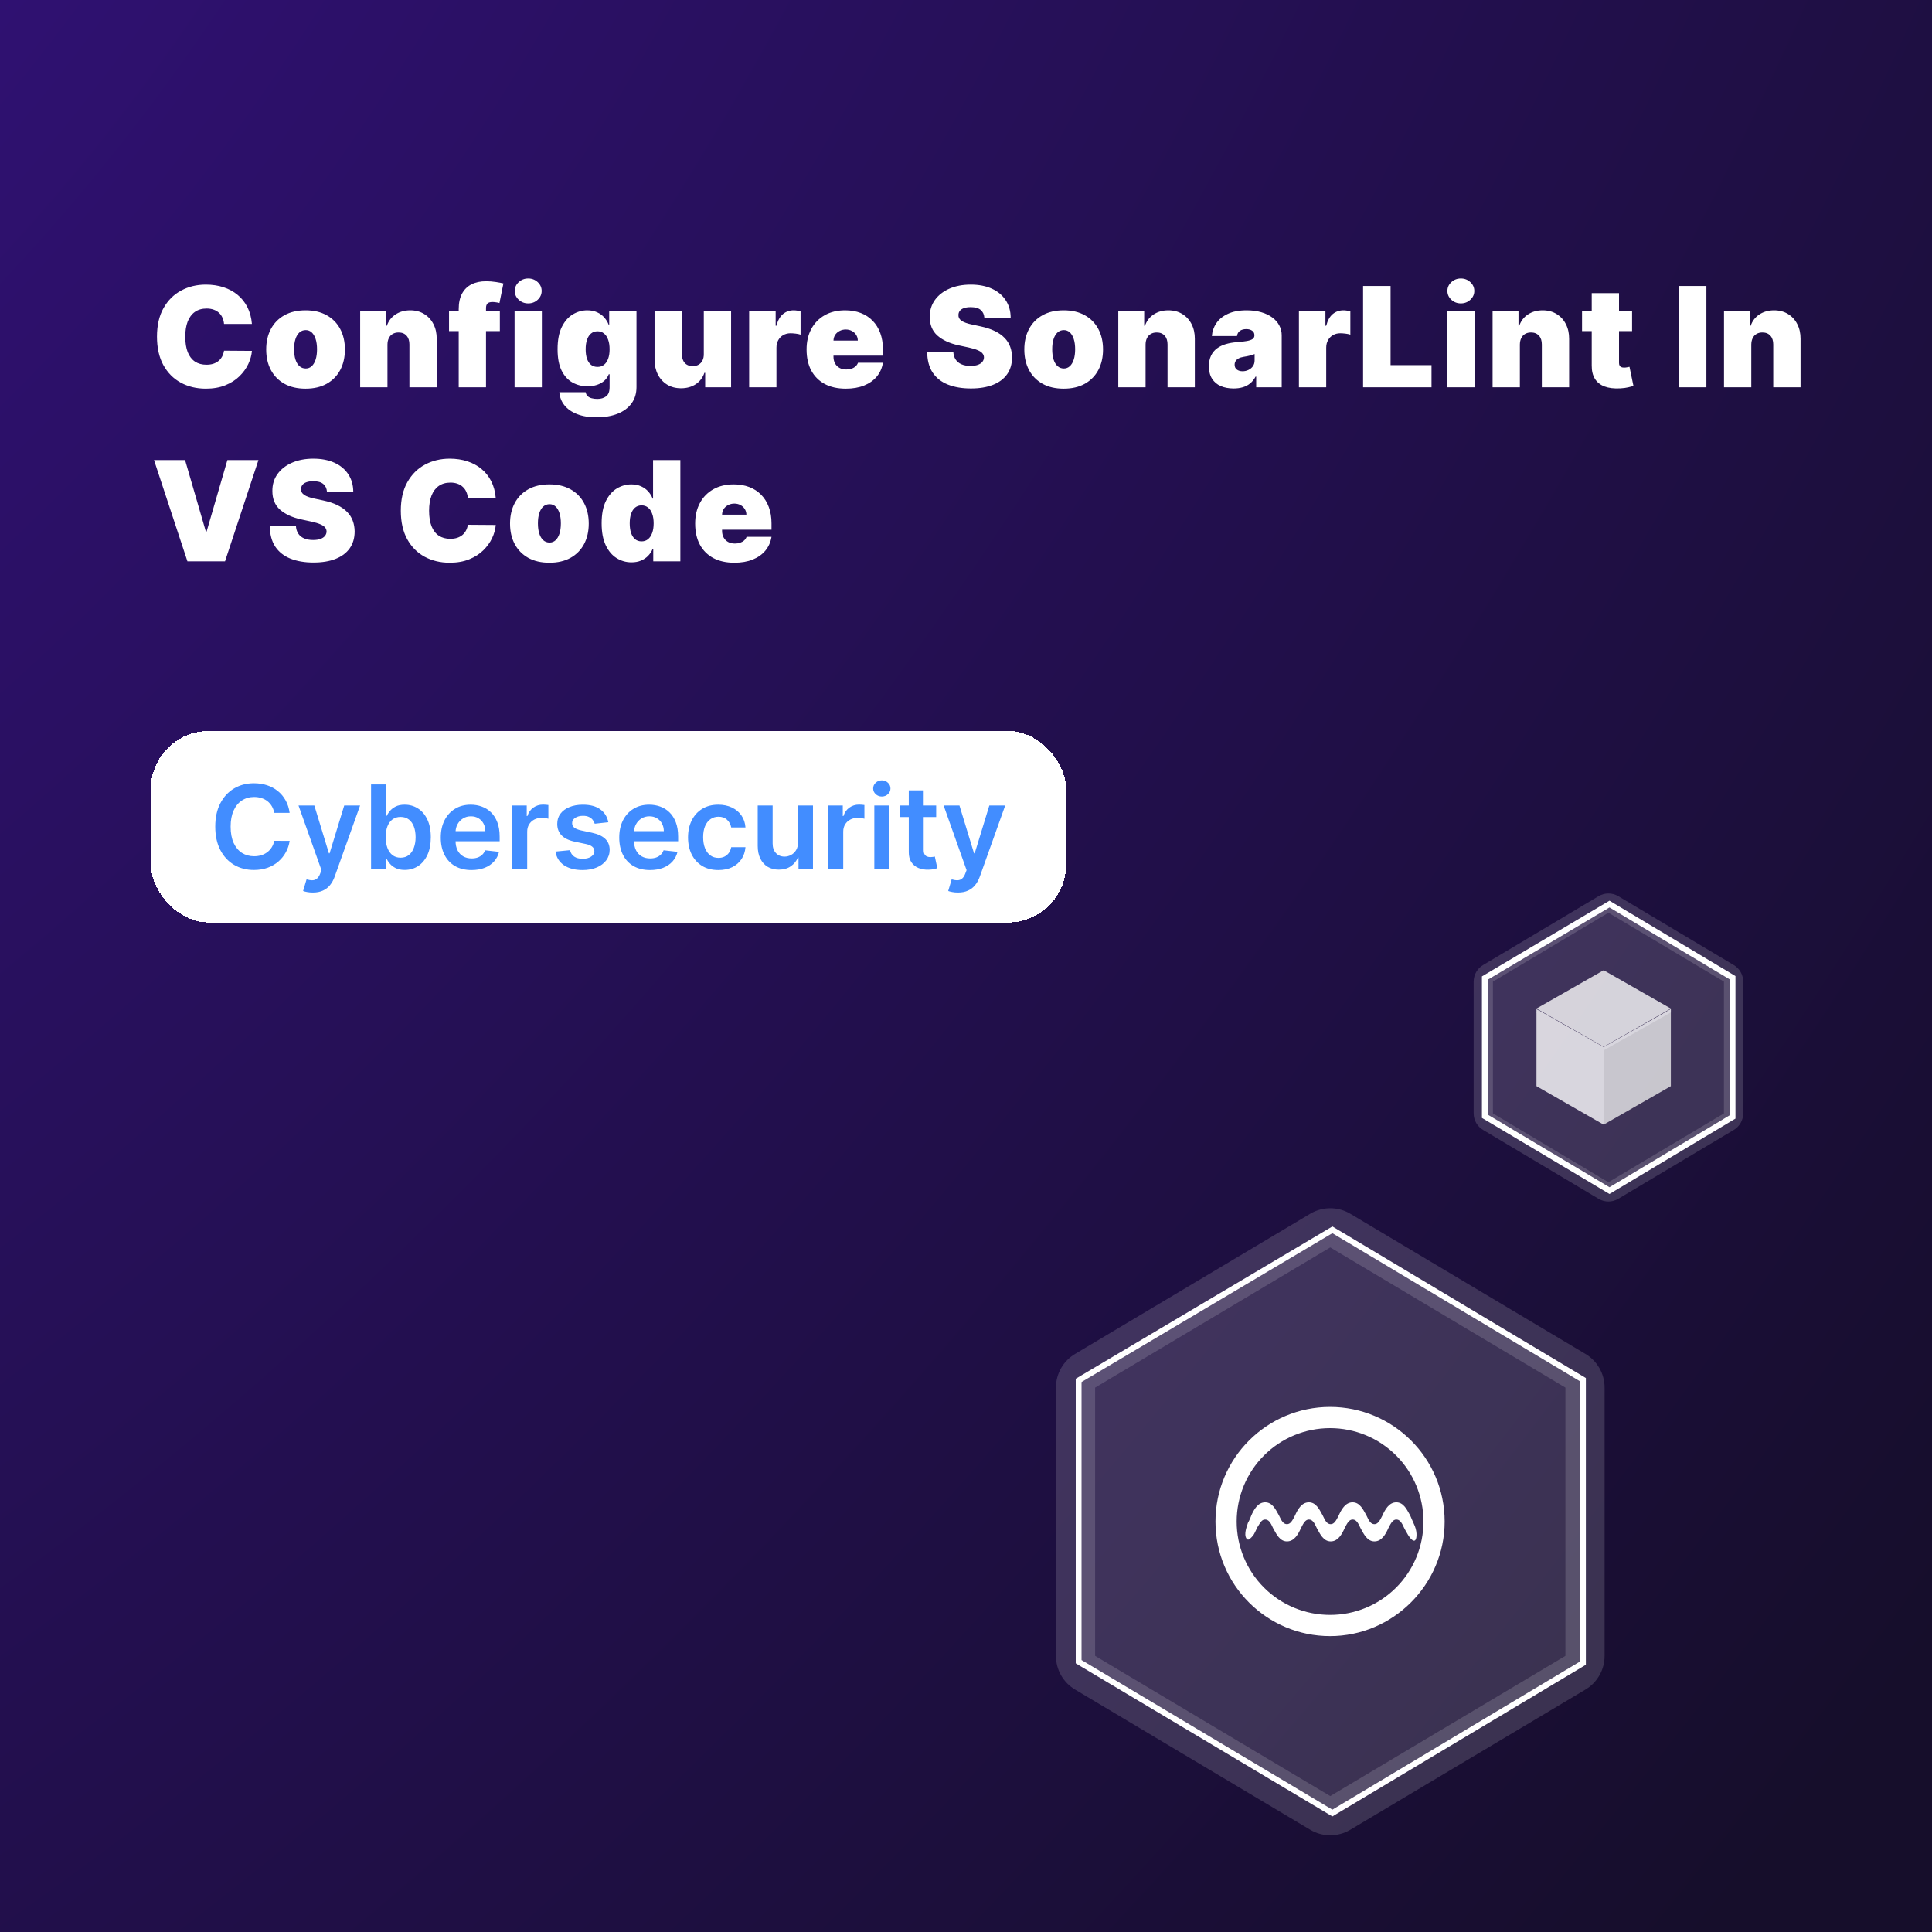 <svg width="1332" height="1332" viewBox="0 0 1332 1332" fill="none" xmlns="http://www.w3.org/2000/svg">
<rect width="1332" height="1332" fill="url(#paint0_radial_3057_1406)"/>
<g filter="url(#filter0_d_3057_1406)">
<rect x="104" y="488" width="631" height="132" rx="40" fill="white" shape-rendering="crispEdges"/>
<path d="M199.688 544.449H189.063C188.76 542.706 188.201 541.163 187.387 539.818C186.573 538.455 185.559 537.299 184.347 536.352C183.135 535.405 181.753 534.695 180.2 534.222C178.665 533.729 177.008 533.483 175.228 533.483C172.065 533.483 169.262 534.278 166.819 535.869C164.376 537.441 162.463 539.752 161.08 542.801C159.698 545.831 159.006 549.534 159.006 553.909C159.006 558.36 159.698 562.11 161.08 565.159C162.482 568.189 164.395 570.481 166.819 572.034C169.262 573.568 172.056 574.335 175.2 574.335C176.942 574.335 178.571 574.108 180.086 573.653C181.62 573.18 182.993 572.489 184.205 571.58C185.436 570.67 186.469 569.553 187.302 568.227C188.154 566.902 188.741 565.386 189.063 563.682L199.688 563.739C199.29 566.504 198.429 569.098 197.103 571.523C195.796 573.947 194.082 576.087 191.961 577.943C189.84 579.78 187.359 581.22 184.518 582.261C181.677 583.284 178.523 583.795 175.058 583.795C169.944 583.795 165.379 582.612 161.364 580.244C157.349 577.877 154.186 574.458 151.876 569.989C149.565 565.519 148.41 560.159 148.41 553.909C148.41 547.64 149.575 542.28 151.904 537.83C154.234 533.36 157.406 529.941 161.421 527.574C165.436 525.206 169.982 524.023 175.058 524.023C178.296 524.023 181.308 524.477 184.092 525.386C186.876 526.295 189.357 527.631 191.535 529.392C193.713 531.134 195.503 533.275 196.904 535.812C198.325 538.331 199.253 541.21 199.688 544.449ZM215.668 599.364C214.267 599.364 212.969 599.25 211.776 599.023C210.602 598.814 209.665 598.568 208.964 598.284L211.35 590.273C212.846 590.708 214.182 590.917 215.356 590.898C216.53 590.879 217.562 590.509 218.452 589.79C219.362 589.089 220.129 587.915 220.754 586.267L221.634 583.909L205.81 539.364H216.719L226.776 572.318H227.231L237.316 539.364H248.254L230.782 588.284C229.968 590.595 228.888 592.574 227.543 594.222C226.199 595.888 224.551 597.157 222.6 598.028C220.668 598.919 218.358 599.364 215.668 599.364ZM255.825 583V524.818H266.109V546.58H266.535C267.065 545.519 267.813 544.392 268.779 543.199C269.745 541.987 271.052 540.955 272.7 540.102C274.347 539.231 276.45 538.795 279.006 538.795C282.378 538.795 285.417 539.657 288.126 541.381C290.853 543.085 293.012 545.614 294.603 548.966C296.213 552.299 297.018 556.39 297.018 561.239C297.018 566.03 296.232 570.102 294.66 573.455C293.088 576.807 290.948 579.364 288.239 581.125C285.531 582.886 282.463 583.767 279.035 583.767C276.535 583.767 274.461 583.35 272.813 582.517C271.165 581.684 269.84 580.68 268.836 579.506C267.851 578.312 267.084 577.186 266.535 576.125H265.938V583H255.825ZM265.91 561.182C265.91 564.004 266.308 566.475 267.103 568.597C267.917 570.718 269.082 572.375 270.597 573.568C272.131 574.742 273.987 575.33 276.165 575.33C278.438 575.33 280.342 574.723 281.876 573.511C283.41 572.28 284.565 570.604 285.342 568.483C286.137 566.343 286.535 563.909 286.535 561.182C286.535 558.473 286.147 556.068 285.37 553.966C284.594 551.864 283.438 550.216 281.904 549.023C280.37 547.83 278.457 547.233 276.165 547.233C273.969 547.233 272.103 547.811 270.569 548.966C269.035 550.121 267.87 551.741 267.075 553.824C266.298 555.907 265.91 558.36 265.91 561.182ZM325.079 583.852C320.704 583.852 316.925 582.943 313.744 581.125C310.581 579.288 308.147 576.693 306.442 573.341C304.738 569.97 303.886 566.002 303.886 561.438C303.886 556.949 304.738 553.009 306.442 549.619C308.166 546.21 310.571 543.559 313.658 541.665C316.746 539.752 320.372 538.795 324.539 538.795C327.228 538.795 329.766 539.231 332.153 540.102C334.558 540.955 336.679 542.28 338.516 544.08C340.372 545.879 341.831 548.17 342.891 550.955C343.952 553.72 344.482 557.015 344.482 560.841V563.994H308.715V557.062H334.624C334.605 555.093 334.179 553.341 333.346 551.807C332.513 550.254 331.348 549.032 329.852 548.142C328.374 547.252 326.651 546.807 324.681 546.807C322.579 546.807 320.732 547.318 319.141 548.341C317.55 549.345 316.31 550.67 315.42 552.318C314.549 553.947 314.103 555.737 314.085 557.688V563.739C314.085 566.277 314.549 568.455 315.477 570.273C316.405 572.072 317.702 573.455 319.369 574.42C321.035 575.367 322.986 575.841 325.221 575.841C326.717 575.841 328.071 575.633 329.283 575.216C330.496 574.78 331.547 574.146 332.437 573.312C333.327 572.479 333.999 571.447 334.454 570.216L344.056 571.295C343.45 573.833 342.295 576.049 340.59 577.943C338.905 579.818 336.746 581.277 334.113 582.318C331.48 583.341 328.469 583.852 325.079 583.852ZM353.183 583V539.364H363.154V546.636H363.609C364.404 544.117 365.768 542.176 367.7 540.812C369.65 539.43 371.876 538.739 374.376 538.739C374.944 538.739 375.578 538.767 376.279 538.824C376.999 538.862 377.595 538.928 378.069 539.023V548.483C377.633 548.331 376.942 548.199 375.995 548.085C375.067 547.953 374.167 547.886 373.296 547.886C371.421 547.886 369.736 548.294 368.239 549.108C366.762 549.903 365.597 551.011 364.745 552.432C363.893 553.852 363.467 555.491 363.467 557.347V583H353.183ZM419.39 550.898L410.015 551.92C409.75 550.973 409.286 550.083 408.623 549.25C407.979 548.417 407.108 547.744 406.009 547.233C404.911 546.722 403.566 546.466 401.975 546.466C399.835 546.466 398.036 546.93 396.577 547.858C395.138 548.786 394.428 549.989 394.447 551.466C394.428 552.735 394.892 553.767 395.839 554.562C396.805 555.358 398.396 556.011 400.612 556.523L408.055 558.114C412.183 559.004 415.252 560.415 417.259 562.347C419.286 564.278 420.308 566.807 420.327 569.932C420.308 572.678 419.504 575.102 417.913 577.205C416.341 579.288 414.153 580.917 411.35 582.091C408.547 583.265 405.327 583.852 401.691 583.852C396.35 583.852 392.051 582.735 388.793 580.5C385.536 578.246 383.594 575.112 382.969 571.097L392.998 570.131C393.452 572.1 394.418 573.587 395.896 574.591C397.373 575.595 399.295 576.097 401.663 576.097C404.106 576.097 406.066 575.595 407.543 574.591C409.04 573.587 409.788 572.347 409.788 570.869C409.788 569.619 409.305 568.587 408.339 567.773C407.392 566.958 405.915 566.333 403.907 565.898L396.464 564.335C392.278 563.464 389.182 561.996 387.174 559.932C385.166 557.848 384.172 555.216 384.191 552.034C384.172 549.345 384.901 547.015 386.379 545.045C387.875 543.057 389.949 541.523 392.6 540.443C395.271 539.345 398.348 538.795 401.833 538.795C406.947 538.795 410.971 539.884 413.907 542.062C416.862 544.241 418.689 547.186 419.39 550.898ZM448.126 583.852C443.751 583.852 439.972 582.943 436.79 581.125C433.628 579.288 431.194 576.693 429.489 573.341C427.785 569.97 426.933 566.002 426.933 561.438C426.933 556.949 427.785 553.009 429.489 549.619C431.213 546.21 433.618 543.559 436.705 541.665C439.792 539.752 443.419 538.795 447.586 538.795C450.275 538.795 452.813 539.231 455.2 540.102C457.605 540.955 459.726 542.28 461.563 544.08C463.419 545.879 464.878 548.17 465.938 550.955C466.999 553.72 467.529 557.015 467.529 560.841V563.994H431.762V557.062H457.671C457.652 555.093 457.226 553.341 456.393 551.807C455.559 550.254 454.395 549.032 452.898 548.142C451.421 547.252 449.698 546.807 447.728 546.807C445.626 546.807 443.779 547.318 442.188 548.341C440.597 549.345 439.357 550.67 438.467 552.318C437.595 553.947 437.15 555.737 437.131 557.688V563.739C437.131 566.277 437.595 568.455 438.523 570.273C439.451 572.072 440.749 573.455 442.415 574.42C444.082 575.367 446.033 575.841 448.268 575.841C449.764 575.841 451.118 575.633 452.33 575.216C453.542 574.78 454.594 574.146 455.484 573.312C456.374 572.479 457.046 571.447 457.501 570.216L467.103 571.295C466.497 573.833 465.342 576.049 463.637 577.943C461.951 579.818 459.792 581.277 457.16 582.318C454.527 583.341 451.516 583.852 448.126 583.852ZM495.263 583.852C490.907 583.852 487.167 582.896 484.042 580.983C480.936 579.07 478.54 576.428 476.854 573.057C475.188 569.667 474.354 565.765 474.354 561.352C474.354 556.92 475.207 553.009 476.911 549.619C478.616 546.21 481.021 543.559 484.127 541.665C487.252 539.752 490.945 538.795 495.207 538.795C498.748 538.795 501.883 539.449 504.61 540.756C507.356 542.044 509.544 543.871 511.173 546.239C512.801 548.587 513.729 551.333 513.957 554.477H504.127C503.729 552.375 502.782 550.623 501.286 549.222C499.809 547.801 497.83 547.091 495.349 547.091C493.246 547.091 491.4 547.659 489.809 548.795C488.218 549.913 486.978 551.523 486.087 553.625C485.216 555.727 484.781 558.246 484.781 561.182C484.781 564.155 485.216 566.712 486.087 568.852C486.959 570.973 488.18 572.612 489.752 573.767C491.343 574.903 493.209 575.472 495.349 575.472C496.864 575.472 498.218 575.187 499.411 574.619C500.623 574.032 501.637 573.189 502.451 572.091C503.265 570.992 503.824 569.657 504.127 568.085H513.957C513.71 571.172 512.801 573.909 511.229 576.295C509.657 578.663 507.517 580.519 504.809 581.864C502.101 583.189 498.919 583.852 495.263 583.852ZM550.214 564.648V539.364H560.498V583H550.526V575.244H550.072C549.087 577.687 547.468 579.686 545.214 581.239C542.979 582.792 540.223 583.568 536.947 583.568C534.087 583.568 531.558 582.934 529.362 581.665C527.183 580.377 525.479 578.511 524.248 576.068C523.017 573.606 522.401 570.633 522.401 567.148V539.364H532.685V565.557C532.685 568.322 533.443 570.519 534.958 572.148C536.473 573.777 538.462 574.591 540.924 574.591C542.439 574.591 543.907 574.222 545.327 573.483C546.748 572.744 547.913 571.646 548.822 570.188C549.75 568.71 550.214 566.864 550.214 564.648ZM571.073 583V539.364H581.045V546.636H581.499C582.295 544.117 583.658 542.176 585.59 540.812C587.541 539.43 589.766 538.739 592.266 538.739C592.835 538.739 593.469 538.767 594.17 538.824C594.889 538.862 595.486 538.928 595.96 539.023V548.483C595.524 548.331 594.833 548.199 593.886 548.085C592.958 547.953 592.058 547.886 591.187 547.886C589.312 547.886 587.626 548.294 586.13 549.108C584.653 549.903 583.488 551.011 582.636 552.432C581.783 553.852 581.357 555.491 581.357 557.347V583H571.073ZM602.792 583V539.364H613.076V583H602.792ZM607.962 533.17C606.334 533.17 604.932 532.631 603.758 531.551C602.584 530.453 601.996 529.136 601.996 527.602C601.996 526.049 602.584 524.733 603.758 523.653C604.932 522.555 606.334 522.006 607.962 522.006C609.61 522.006 611.012 522.555 612.167 523.653C613.341 524.733 613.928 526.049 613.928 527.602C613.928 529.136 613.341 530.453 612.167 531.551C611.012 532.631 609.61 533.17 607.962 533.17ZM645.441 539.364V547.318H620.356V539.364H645.441ZM626.549 528.909H636.833V569.875C636.833 571.258 637.041 572.318 637.458 573.057C637.894 573.777 638.462 574.269 639.163 574.534C639.863 574.799 640.64 574.932 641.492 574.932C642.136 574.932 642.723 574.884 643.254 574.79C643.803 574.695 644.219 574.61 644.504 574.534L646.237 582.574C645.687 582.763 644.901 582.972 643.879 583.199C642.875 583.426 641.644 583.559 640.185 583.597C637.61 583.672 635.29 583.284 633.225 582.432C631.161 581.561 629.522 580.216 628.31 578.398C627.117 576.58 626.53 574.307 626.549 571.58V528.909ZM660.434 599.364C659.032 599.364 657.735 599.25 656.542 599.023C655.368 598.814 654.43 598.568 653.729 598.284L656.116 590.273C657.612 590.708 658.947 590.917 660.121 590.898C661.296 590.879 662.328 590.509 663.218 589.79C664.127 589.089 664.894 587.915 665.519 586.267L666.4 583.909L650.576 539.364H661.485L671.542 572.318H671.996L682.082 539.364H693.019L675.548 588.284C674.733 590.595 673.654 592.574 672.309 594.222C670.964 595.888 669.317 597.157 667.366 598.028C665.434 598.919 663.123 599.364 660.434 599.364Z" fill="#428DFF"/>
</g>
<path d="M173.682 223.364H154.455C154.318 221.773 153.955 220.33 153.364 219.034C152.795 217.739 152 216.625 150.977 215.693C149.977 214.739 148.761 214.011 147.33 213.511C145.898 212.989 144.273 212.727 142.455 212.727C139.273 212.727 136.58 213.5 134.375 215.045C132.193 216.591 130.534 218.807 129.398 221.693C128.284 224.58 127.727 228.045 127.727 232.091C127.727 236.364 128.295 239.943 129.432 242.83C130.591 245.693 132.261 247.852 134.443 249.307C136.625 250.739 139.25 251.455 142.318 251.455C144.068 251.455 145.636 251.239 147.023 250.807C148.409 250.352 149.614 249.705 150.636 248.864C151.659 248.023 152.489 247.011 153.125 245.83C153.784 244.625 154.227 243.273 154.455 241.773L173.682 241.909C173.455 244.864 172.625 247.875 171.193 250.943C169.761 253.989 167.727 256.807 165.091 259.398C162.477 261.966 159.239 264.034 155.375 265.602C151.511 267.17 147.023 267.955 141.909 267.955C135.5 267.955 129.75 266.58 124.659 263.83C119.591 261.08 115.58 257.034 112.625 251.693C109.693 246.352 108.227 239.818 108.227 232.091C108.227 224.318 109.727 217.773 112.727 212.455C115.727 207.114 119.773 203.08 124.864 200.352C129.955 197.602 135.636 196.227 141.909 196.227C146.318 196.227 150.375 196.83 154.08 198.034C157.784 199.239 161.034 201 163.83 203.318C166.625 205.614 168.875 208.443 170.58 211.807C172.284 215.17 173.318 219.023 173.682 223.364ZM210.661 267.955C204.979 267.955 200.116 266.83 196.07 264.58C192.025 262.307 188.923 259.148 186.764 255.102C184.604 251.034 183.525 246.318 183.525 240.955C183.525 235.591 184.604 230.886 186.764 226.841C188.923 222.773 192.025 219.614 196.07 217.364C200.116 215.091 204.979 213.955 210.661 213.955C216.343 213.955 221.207 215.091 225.252 217.364C229.298 219.614 232.4 222.773 234.559 226.841C236.718 230.886 237.798 235.591 237.798 240.955C237.798 246.318 236.718 251.034 234.559 255.102C232.4 259.148 229.298 262.307 225.252 264.58C221.207 266.83 216.343 267.955 210.661 267.955ZM210.798 254.045C212.389 254.045 213.764 253.511 214.923 252.443C216.082 251.375 216.979 249.852 217.616 247.875C218.252 245.898 218.57 243.545 218.57 240.818C218.57 238.068 218.252 235.716 217.616 233.761C216.979 231.784 216.082 230.261 214.923 229.193C213.764 228.125 212.389 227.591 210.798 227.591C209.116 227.591 207.673 228.125 206.468 229.193C205.264 230.261 204.343 231.784 203.707 233.761C203.07 235.716 202.752 238.068 202.752 240.818C202.752 243.545 203.07 245.898 203.707 247.875C204.343 249.852 205.264 251.375 206.468 252.443C207.673 253.511 209.116 254.045 210.798 254.045ZM267.132 237.545V267H248.314V214.636H266.178V224.591H266.723C267.859 221.273 269.859 218.67 272.723 216.784C275.609 214.898 278.973 213.955 282.814 213.955C286.519 213.955 289.734 214.807 292.462 216.511C295.212 218.193 297.337 220.511 298.837 223.466C300.359 226.42 301.109 229.795 301.087 233.591V267H282.269V237.545C282.291 234.955 281.632 232.92 280.291 231.443C278.973 229.966 277.132 229.227 274.769 229.227C273.223 229.227 271.871 229.568 270.712 230.25C269.575 230.909 268.7 231.864 268.087 233.114C267.473 234.341 267.155 235.818 267.132 237.545ZM344.62 214.636V228.273H309.575V214.636H344.62ZM316.256 267V213.136C316.256 208.818 317.029 205.239 318.575 202.398C320.12 199.557 322.302 197.432 325.12 196.023C327.938 194.614 331.256 193.909 335.075 193.909C337.461 193.909 339.779 194.091 342.029 194.455C344.302 194.818 345.984 195.136 347.075 195.409L344.347 208.909C343.666 208.705 342.87 208.545 341.961 208.432C341.052 208.295 340.256 208.227 339.575 208.227C337.802 208.227 336.609 208.602 335.995 209.352C335.381 210.102 335.075 211.091 335.075 212.318V267H316.256ZM354.761 267V214.636H373.58V267H354.761ZM364.171 209.182C361.625 209.182 359.443 208.341 357.625 206.659C355.807 204.977 354.898 202.955 354.898 200.591C354.898 198.227 355.807 196.205 357.625 194.523C359.443 192.841 361.625 192 364.171 192C366.739 192 368.921 192.841 370.716 194.523C372.534 196.205 373.443 198.227 373.443 200.591C373.443 202.955 372.534 204.977 370.716 206.659C368.921 208.341 366.739 209.182 364.171 209.182ZM411.275 287.727C406.025 287.727 401.525 286.977 397.775 285.477C394.048 284 391.15 281.955 389.082 279.341C387.036 276.75 385.889 273.773 385.639 270.409H403.775C403.957 271.523 404.411 272.42 405.139 273.102C405.866 273.784 406.798 274.273 407.934 274.568C409.093 274.886 410.389 275.045 411.82 275.045C414.252 275.045 416.264 274.455 417.855 273.273C419.468 272.091 420.275 269.955 420.275 266.864V258H419.73C419.048 259.773 418.002 261.284 416.593 262.534C415.184 263.761 413.491 264.705 411.514 265.364C409.536 266 407.366 266.318 405.002 266.318C401.275 266.318 397.843 265.455 394.707 263.727C391.593 262 389.093 259.261 387.207 255.511C385.343 251.761 384.411 246.864 384.411 240.818C384.411 234.5 385.389 229.364 387.343 225.409C389.32 221.455 391.866 218.557 394.98 216.716C398.116 214.875 401.411 213.955 404.866 213.955C407.457 213.955 409.73 214.409 411.684 215.318C413.639 216.205 415.275 217.398 416.593 218.898C417.911 220.375 418.911 222 419.593 223.773H420.002V214.636H438.82V266.864C438.82 271.295 437.673 275.057 435.377 278.148C433.105 281.261 429.9 283.636 425.764 285.273C421.627 286.909 416.798 287.727 411.275 287.727ZM411.957 252.955C413.684 252.955 415.161 252.477 416.389 251.523C417.639 250.545 418.593 249.159 419.252 247.364C419.934 245.545 420.275 243.364 420.275 240.818C420.275 238.227 419.934 236.011 419.252 234.17C418.593 232.307 417.639 230.886 416.389 229.909C415.161 228.909 413.684 228.409 411.957 228.409C410.23 228.409 408.752 228.909 407.525 229.909C406.32 230.886 405.389 232.307 404.73 234.17C404.093 236.011 403.775 238.227 403.775 240.818C403.775 243.409 404.093 245.614 404.73 247.432C405.389 249.227 406.32 250.602 407.525 251.557C408.752 252.489 410.23 252.955 411.957 252.955ZM485.226 244.091V214.636H504.044V267H486.181V257.045H485.635C484.499 260.386 482.51 263 479.669 264.886C476.828 266.75 473.453 267.682 469.544 267.682C465.885 267.682 462.681 266.841 459.931 265.159C457.203 263.477 455.078 261.159 453.556 258.205C452.056 255.25 451.294 251.864 451.271 248.045V214.636H470.09V244.091C470.112 246.682 470.771 248.716 472.067 250.193C473.385 251.67 475.226 252.409 477.59 252.409C479.158 252.409 480.51 252.08 481.646 251.42C482.806 250.739 483.692 249.784 484.306 248.557C484.942 247.307 485.249 245.818 485.226 244.091ZM516.495 267V214.636H534.768V224.591H535.313C536.268 220.909 537.779 218.216 539.848 216.511C541.938 214.807 544.382 213.955 547.177 213.955C547.995 213.955 548.802 214.023 549.598 214.159C550.416 214.273 551.2 214.443 551.95 214.67V230.727C551.018 230.409 549.87 230.17 548.507 230.011C547.143 229.852 545.973 229.773 544.995 229.773C543.154 229.773 541.495 230.193 540.018 231.034C538.563 231.852 537.416 233.011 536.575 234.511C535.734 235.989 535.313 237.727 535.313 239.727V267H516.495ZM583.091 267.955C577.5 267.955 572.682 266.886 568.637 264.75C564.614 262.591 561.512 259.5 559.33 255.477C557.171 251.432 556.091 246.591 556.091 240.955C556.091 235.545 557.182 230.818 559.364 226.773C561.546 222.727 564.625 219.58 568.603 217.33C572.58 215.08 577.273 213.955 582.682 213.955C586.637 213.955 590.216 214.568 593.421 215.795C596.625 217.023 599.364 218.807 601.637 221.148C603.909 223.466 605.659 226.284 606.887 229.602C608.114 232.92 608.728 236.659 608.728 240.818V245.182H561.955V234.818H591.409C591.387 233.318 591 232 590.25 230.864C589.523 229.705 588.534 228.807 587.284 228.17C586.057 227.511 584.659 227.182 583.091 227.182C581.568 227.182 580.171 227.511 578.898 228.17C577.625 228.807 576.603 229.693 575.83 230.83C575.08 231.966 574.682 233.295 574.637 234.818V246C574.637 247.682 574.989 249.182 575.693 250.5C576.398 251.818 577.409 252.852 578.728 253.602C580.046 254.352 581.637 254.727 583.5 254.727C584.796 254.727 585.978 254.545 587.046 254.182C588.137 253.818 589.068 253.295 589.841 252.614C590.614 251.909 591.182 251.068 591.546 250.091H608.728C608.137 253.727 606.739 256.886 604.534 259.568C602.33 262.227 599.409 264.295 595.773 265.773C592.159 267.227 587.932 267.955 583.091 267.955ZM678.655 219C678.473 216.727 677.621 214.955 676.098 213.682C674.598 212.409 672.314 211.773 669.246 211.773C667.291 211.773 665.689 212.011 664.439 212.489C663.212 212.943 662.303 213.568 661.712 214.364C661.121 215.159 660.814 216.068 660.791 217.091C660.746 217.932 660.894 218.693 661.235 219.375C661.598 220.034 662.166 220.636 662.939 221.182C663.712 221.705 664.701 222.182 665.905 222.614C667.11 223.045 668.541 223.432 670.201 223.773L675.928 225C679.791 225.818 683.098 226.898 685.848 228.239C688.598 229.58 690.848 231.159 692.598 232.977C694.348 234.773 695.632 236.795 696.451 239.045C697.291 241.295 697.723 243.75 697.746 246.409C697.723 251 696.576 254.886 694.303 258.068C692.03 261.25 688.78 263.67 684.553 265.33C680.348 266.989 675.291 267.818 669.382 267.818C663.314 267.818 658.019 266.92 653.496 265.125C648.996 263.33 645.496 260.568 642.996 256.841C640.519 253.091 639.269 248.295 639.246 242.455H657.246C657.36 244.591 657.894 246.386 658.848 247.841C659.803 249.295 661.144 250.398 662.871 251.148C664.621 251.898 666.701 252.273 669.11 252.273C671.132 252.273 672.826 252.023 674.189 251.523C675.553 251.023 676.587 250.33 677.291 249.443C677.996 248.557 678.36 247.545 678.382 246.409C678.36 245.341 678.007 244.409 677.326 243.614C676.666 242.795 675.576 242.068 674.053 241.432C672.53 240.773 670.473 240.159 667.882 239.591L660.928 238.091C654.746 236.75 649.871 234.511 646.303 231.375C642.757 228.216 640.996 223.909 641.019 218.455C640.996 214.023 642.178 210.148 644.564 206.83C646.973 203.489 650.303 200.886 654.553 199.023C658.826 197.159 663.723 196.227 669.246 196.227C674.882 196.227 679.757 197.17 683.871 199.057C687.985 200.943 691.155 203.602 693.382 207.034C695.632 210.443 696.769 214.432 696.791 219H678.655ZM733.336 267.955C727.654 267.955 722.791 266.83 718.745 264.58C714.7 262.307 711.598 259.148 709.439 255.102C707.279 251.034 706.2 246.318 706.2 240.955C706.2 235.591 707.279 230.886 709.439 226.841C711.598 222.773 714.7 219.614 718.745 217.364C722.791 215.091 727.654 213.955 733.336 213.955C739.018 213.955 743.882 215.091 747.927 217.364C751.973 219.614 755.075 222.773 757.234 226.841C759.393 230.886 760.473 235.591 760.473 240.955C760.473 246.318 759.393 251.034 757.234 255.102C755.075 259.148 751.973 262.307 747.927 264.58C743.882 266.83 739.018 267.955 733.336 267.955ZM733.473 254.045C735.064 254.045 736.439 253.511 737.598 252.443C738.757 251.375 739.654 249.852 740.291 247.875C740.927 245.898 741.245 243.545 741.245 240.818C741.245 238.068 740.927 235.716 740.291 233.761C739.654 231.784 738.757 230.261 737.598 229.193C736.439 228.125 735.064 227.591 733.473 227.591C731.791 227.591 730.348 228.125 729.143 229.193C727.939 230.261 727.018 231.784 726.382 233.761C725.745 235.716 725.427 238.068 725.427 240.818C725.427 243.545 725.745 245.898 726.382 247.875C727.018 249.852 727.939 251.375 729.143 252.443C730.348 253.511 731.791 254.045 733.473 254.045ZM789.807 237.545V267H770.989V214.636H788.853V224.591H789.398C790.534 221.273 792.534 218.67 795.398 216.784C798.284 214.898 801.648 213.955 805.489 213.955C809.194 213.955 812.409 214.807 815.137 216.511C817.887 218.193 820.012 220.511 821.512 223.466C823.034 226.42 823.784 229.795 823.762 233.591V267H804.944V237.545C804.966 234.955 804.307 232.92 802.966 231.443C801.648 229.966 799.807 229.227 797.444 229.227C795.898 229.227 794.546 229.568 793.387 230.25C792.25 230.909 791.375 231.864 790.762 233.114C790.148 234.341 789.83 235.818 789.807 237.545ZM850.522 267.818C847.181 267.818 844.227 267.273 841.659 266.182C839.113 265.068 837.113 263.386 835.659 261.136C834.204 258.886 833.477 256.023 833.477 252.545C833.477 249.682 833.966 247.239 834.943 245.216C835.92 243.17 837.284 241.5 839.034 240.205C840.784 238.909 842.818 237.92 845.136 237.239C847.477 236.557 850 236.114 852.704 235.909C855.636 235.682 857.988 235.409 859.761 235.091C861.556 234.75 862.852 234.284 863.647 233.693C864.443 233.08 864.841 232.273 864.841 231.273V231.136C864.841 229.773 864.318 228.727 863.272 228C862.227 227.273 860.886 226.909 859.25 226.909C857.454 226.909 855.988 227.307 854.852 228.102C853.738 228.875 853.068 230.068 852.841 231.682H835.522C835.75 228.5 836.761 225.568 838.556 222.886C840.375 220.182 843.022 218.023 846.5 216.409C849.977 214.773 854.318 213.955 859.522 213.955C863.272 213.955 866.636 214.398 869.613 215.284C872.591 216.148 875.125 217.364 877.216 218.932C879.306 220.477 880.897 222.295 881.988 224.386C883.102 226.455 883.659 228.705 883.659 231.136V267H866.068V259.636H865.659C864.613 261.591 863.341 263.17 861.841 264.375C860.363 265.58 858.67 266.455 856.761 267C854.875 267.545 852.795 267.818 850.522 267.818ZM856.659 255.955C858.091 255.955 859.431 255.659 860.681 255.068C861.954 254.477 862.988 253.625 863.784 252.511C864.579 251.398 864.977 250.045 864.977 248.455V244.091C864.477 244.295 863.943 244.489 863.375 244.67C862.829 244.852 862.238 245.023 861.602 245.182C860.988 245.341 860.329 245.489 859.625 245.625C858.943 245.761 858.227 245.886 857.477 246C856.022 246.227 854.829 246.602 853.897 247.125C852.988 247.625 852.306 248.25 851.852 249C851.42 249.727 851.204 250.545 851.204 251.455C851.204 252.909 851.716 254.023 852.738 254.795C853.761 255.568 855.068 255.955 856.659 255.955ZM895.53 267V214.636H913.803V224.591H914.348C915.303 220.909 916.814 218.216 918.883 216.511C920.973 214.807 923.417 213.955 926.212 213.955C927.03 213.955 927.837 214.023 928.633 214.159C929.451 214.273 930.235 214.443 930.985 214.67V230.727C930.053 230.409 928.905 230.17 927.542 230.011C926.178 229.852 925.008 229.773 924.03 229.773C922.189 229.773 920.53 230.193 919.053 231.034C917.598 231.852 916.451 233.011 915.61 234.511C914.769 235.989 914.348 237.727 914.348 239.727V267H895.53ZM939.763 267V197.182H958.717V251.727H986.944V267H939.763ZM997.759 267V214.636H1016.58V267H997.759ZM1007.17 209.182C1004.62 209.182 1002.44 208.341 1000.62 206.659C998.804 204.977 997.895 202.955 997.895 200.591C997.895 198.227 998.804 196.205 1000.62 194.523C1002.44 192.841 1004.62 192 1007.17 192C1009.74 192 1011.92 192.841 1013.71 194.523C1015.53 196.205 1016.44 198.227 1016.44 200.591C1016.44 202.955 1015.53 204.977 1013.71 206.659C1011.92 208.341 1009.74 209.182 1007.17 209.182ZM1047.86 237.545V267H1029.05V214.636H1046.91V224.591H1047.45C1048.59 221.273 1050.59 218.67 1053.45 216.784C1056.34 214.898 1059.7 213.955 1063.55 213.955C1067.25 213.955 1070.47 214.807 1073.19 216.511C1075.94 218.193 1078.07 220.511 1079.57 223.466C1081.09 226.42 1081.84 229.795 1081.82 233.591V267H1063V237.545C1063.02 234.955 1062.36 232.92 1061.02 231.443C1059.7 229.966 1057.86 229.227 1055.5 229.227C1053.95 229.227 1052.6 229.568 1051.44 230.25C1050.31 230.909 1049.43 231.864 1048.82 233.114C1048.2 234.341 1047.89 235.818 1047.86 237.545ZM1125.22 214.636V228.273H1090.72V214.636H1125.22ZM1097.4 202.091H1116.22V250.159C1116.22 250.886 1116.34 251.5 1116.59 252C1116.84 252.477 1117.23 252.841 1117.75 253.091C1118.27 253.318 1118.94 253.432 1119.76 253.432C1120.33 253.432 1120.99 253.364 1121.74 253.227C1122.51 253.091 1123.08 252.977 1123.44 252.886L1126.17 266.114C1125.33 266.364 1124.12 266.67 1122.56 267.034C1121.01 267.398 1119.17 267.636 1117.03 267.75C1112.72 267.977 1109.09 267.534 1106.16 266.42C1103.23 265.284 1101.02 263.5 1099.54 261.068C1098.07 258.636 1097.35 255.591 1097.4 251.932V202.091ZM1176.46 197.182V267H1157.51V197.182H1176.46ZM1207.41 237.545V267H1188.6V214.636H1206.46V224.591H1207.01C1208.14 221.273 1210.14 218.67 1213.01 216.784C1215.89 214.898 1219.26 213.955 1223.1 213.955C1226.8 213.955 1230.02 214.807 1232.74 216.511C1235.49 218.193 1237.62 220.511 1239.12 223.466C1240.64 226.42 1241.39 229.795 1241.37 233.591V267H1222.55V237.545C1222.57 234.955 1221.91 232.92 1220.57 231.443C1219.26 229.966 1217.41 229.227 1215.05 229.227C1213.51 229.227 1212.15 229.568 1210.99 230.25C1209.86 230.909 1208.98 231.864 1208.37 233.114C1207.76 234.341 1207.44 235.818 1207.41 237.545ZM127.591 317.182L141.909 366.409H142.455L156.773 317.182H178.182L155.136 387H129.227L106.182 317.182H127.591ZM225.423 339C225.241 336.727 224.389 334.955 222.866 333.682C221.366 332.409 219.082 331.773 216.014 331.773C214.059 331.773 212.457 332.011 211.207 332.489C209.979 332.943 209.07 333.568 208.479 334.364C207.889 335.159 207.582 336.068 207.559 337.091C207.514 337.932 207.661 338.693 208.002 339.375C208.366 340.034 208.934 340.636 209.707 341.182C210.479 341.705 211.468 342.182 212.673 342.614C213.877 343.045 215.309 343.432 216.968 343.773L222.695 345C226.559 345.818 229.866 346.898 232.616 348.239C235.366 349.58 237.616 351.159 239.366 352.977C241.116 354.773 242.4 356.795 243.218 359.045C244.059 361.295 244.491 363.75 244.514 366.409C244.491 371 243.343 374.886 241.07 378.068C238.798 381.25 235.548 383.67 231.32 385.33C227.116 386.989 222.059 387.818 216.15 387.818C210.082 387.818 204.786 386.92 200.264 385.125C195.764 383.33 192.264 380.568 189.764 376.841C187.286 373.091 186.036 368.295 186.014 362.455H204.014C204.127 364.591 204.661 366.386 205.616 367.841C206.57 369.295 207.911 370.398 209.639 371.148C211.389 371.898 213.468 372.273 215.877 372.273C217.9 372.273 219.593 372.023 220.957 371.523C222.32 371.023 223.354 370.33 224.059 369.443C224.764 368.557 225.127 367.545 225.15 366.409C225.127 365.341 224.775 364.409 224.093 363.614C223.434 362.795 222.343 362.068 220.82 361.432C219.298 360.773 217.241 360.159 214.65 359.591L207.695 358.091C201.514 356.75 196.639 354.511 193.07 351.375C189.525 348.216 187.764 343.909 187.786 338.455C187.764 334.023 188.945 330.148 191.332 326.83C193.741 323.489 197.07 320.886 201.32 319.023C205.593 317.159 210.491 316.227 216.014 316.227C221.65 316.227 226.525 317.17 230.639 319.057C234.752 320.943 237.923 323.602 240.15 327.034C242.4 330.443 243.536 334.432 243.559 339H225.423ZM341.791 343.364H322.563C322.427 341.773 322.063 340.33 321.472 339.034C320.904 337.739 320.109 336.625 319.086 335.693C318.086 334.739 316.87 334.011 315.438 333.511C314.006 332.989 312.381 332.727 310.563 332.727C307.381 332.727 304.688 333.5 302.484 335.045C300.302 336.591 298.643 338.807 297.506 341.693C296.393 344.58 295.836 348.045 295.836 352.091C295.836 356.364 296.404 359.943 297.541 362.83C298.7 365.693 300.37 367.852 302.552 369.307C304.734 370.739 307.359 371.455 310.427 371.455C312.177 371.455 313.745 371.239 315.131 370.807C316.518 370.352 317.722 369.705 318.745 368.864C319.768 368.023 320.597 367.011 321.234 365.83C321.893 364.625 322.336 363.273 322.563 361.773L341.791 361.909C341.563 364.864 340.734 367.875 339.302 370.943C337.87 373.989 335.836 376.807 333.2 379.398C330.586 381.966 327.347 384.034 323.484 385.602C319.62 387.17 315.131 387.955 310.018 387.955C303.609 387.955 297.859 386.58 292.768 383.83C287.7 381.08 283.688 377.034 280.734 371.693C277.802 366.352 276.336 359.818 276.336 352.091C276.336 344.318 277.836 337.773 280.836 332.455C283.836 327.114 287.881 323.08 292.972 320.352C298.063 317.602 303.745 316.227 310.018 316.227C314.427 316.227 318.484 316.83 322.188 318.034C325.893 319.239 329.143 321 331.938 323.318C334.734 325.614 336.984 328.443 338.688 331.807C340.393 335.17 341.427 339.023 341.791 343.364ZM378.77 387.955C373.088 387.955 368.225 386.83 364.179 384.58C360.134 382.307 357.031 379.148 354.872 375.102C352.713 371.034 351.634 366.318 351.634 360.955C351.634 355.591 352.713 350.886 354.872 346.841C357.031 342.773 360.134 339.614 364.179 337.364C368.225 335.091 373.088 333.955 378.77 333.955C384.452 333.955 389.315 335.091 393.361 337.364C397.406 339.614 400.509 342.773 402.668 346.841C404.827 350.886 405.906 355.591 405.906 360.955C405.906 366.318 404.827 371.034 402.668 375.102C400.509 379.148 397.406 382.307 393.361 384.58C389.315 386.83 384.452 387.955 378.77 387.955ZM378.906 374.045C380.497 374.045 381.872 373.511 383.031 372.443C384.19 371.375 385.088 369.852 385.725 367.875C386.361 365.898 386.679 363.545 386.679 360.818C386.679 358.068 386.361 355.716 385.725 353.761C385.088 351.784 384.19 350.261 383.031 349.193C381.872 348.125 380.497 347.591 378.906 347.591C377.225 347.591 375.781 348.125 374.577 349.193C373.372 350.261 372.452 351.784 371.815 353.761C371.179 355.716 370.861 358.068 370.861 360.818C370.861 363.545 371.179 365.898 371.815 367.875C372.452 369.852 373.372 371.375 374.577 372.443C375.781 373.511 377.225 374.045 378.906 374.045ZM435.377 387.682C431.65 387.682 428.218 386.705 425.082 384.75C421.968 382.795 419.468 379.83 417.582 375.852C415.718 371.875 414.786 366.864 414.786 360.818C414.786 354.5 415.764 349.364 417.718 345.409C419.695 341.455 422.241 338.557 425.355 336.716C428.491 334.875 431.786 333.955 435.241 333.955C437.832 333.955 440.105 334.409 442.059 335.318C444.014 336.205 445.65 337.398 446.968 338.898C448.286 340.375 449.286 342 449.968 343.773H450.241V317.182H469.059V387H450.377V378.409H449.968C449.241 380.182 448.195 381.773 446.832 383.182C445.491 384.568 443.855 385.67 441.923 386.489C440.014 387.284 437.832 387.682 435.377 387.682ZM442.332 373.227C444.059 373.227 445.536 372.727 446.764 371.727C448.014 370.705 448.968 369.273 449.627 367.432C450.309 365.568 450.65 363.364 450.65 360.818C450.65 358.227 450.309 356.011 449.627 354.17C448.968 352.307 448.014 350.886 446.764 349.909C445.536 348.909 444.059 348.409 442.332 348.409C440.605 348.409 439.127 348.909 437.9 349.909C436.695 350.886 435.764 352.307 435.105 354.17C434.468 356.011 434.15 358.227 434.15 360.818C434.15 363.409 434.468 365.636 435.105 367.5C435.764 369.341 436.695 370.761 437.9 371.761C439.127 372.739 440.605 373.227 442.332 373.227ZM506.269 387.955C500.678 387.955 495.86 386.886 491.814 384.75C487.791 382.591 484.689 379.5 482.507 375.477C480.348 371.432 479.269 366.591 479.269 360.955C479.269 355.545 480.36 350.818 482.541 346.773C484.723 342.727 487.803 339.58 491.78 337.33C495.757 335.08 500.45 333.955 505.86 333.955C509.814 333.955 513.394 334.568 516.598 335.795C519.803 337.023 522.541 338.807 524.814 341.148C527.087 343.466 528.837 346.284 530.064 349.602C531.291 352.92 531.905 356.659 531.905 360.818V365.182H485.132V354.818H514.587C514.564 353.318 514.178 352 513.428 350.864C512.7 349.705 511.712 348.807 510.462 348.17C509.235 347.511 507.837 347.182 506.269 347.182C504.746 347.182 503.348 347.511 502.075 348.17C500.803 348.807 499.78 349.693 499.007 350.83C498.257 351.966 497.86 353.295 497.814 354.818V366C497.814 367.682 498.166 369.182 498.871 370.5C499.575 371.818 500.587 372.852 501.905 373.602C503.223 374.352 504.814 374.727 506.678 374.727C507.973 374.727 509.155 374.545 510.223 374.182C511.314 373.818 512.246 373.295 513.019 372.614C513.791 371.909 514.36 371.068 514.723 370.091H531.905C531.314 373.727 529.916 376.886 527.712 379.568C525.507 382.227 522.587 384.295 518.95 385.773C515.337 387.227 511.11 387.955 506.269 387.955Z" fill="white"/>
<path d="M1023.7 674.308V769.591L1109.64 820.849L1194.5 770.065V674.071L1109.64 623.316L1023.7 674.308Z" fill="white" fill-opacity="0.15" stroke="white" stroke-width="4"/>
<path d="M1188.55 676.752V767.621L1108.91 815.099L1029.27 767.621V676.752L1108.91 629.273L1188.55 676.752ZM1115.55 617.778C1113.53 616.613 1111.24 616 1108.91 616C1106.58 616 1104.29 616.613 1102.28 617.778L1022.64 665.257C1020.62 666.422 1018.94 668.097 1017.78 670.115C1016.61 672.133 1016 674.422 1016 676.752V767.621C1016 769.951 1016.61 772.24 1017.78 774.257C1018.94 776.275 1020.62 777.951 1022.64 779.115L1102.28 826.594C1104.29 827.759 1106.58 828.372 1108.91 828.372C1111.24 828.372 1113.53 827.759 1115.55 826.594L1195.19 779.115C1197.21 777.951 1198.88 776.275 1200.05 774.257C1201.21 772.24 1201.83 769.951 1201.83 767.621V676.752C1201.83 674.422 1201.21 672.133 1200.05 670.115C1198.88 668.097 1197.21 666.422 1195.19 665.257L1115.55 617.778Z" fill="white" fill-opacity="0.15"/>
<g opacity="0.8">
<path d="M1105.62 775.372L1059.3 748.826V695.732L1105.62 722.279V775.372Z" fill="white"/>
<path d="M1151.95 748.826L1105.62 775.372V722.279L1151.95 695.732V748.826Z" fill="#EBEBEB"/>
<path d="M1105.62 721.744L1059.3 695.333L1105.62 668.922L1151.94 695.333L1105.62 721.744Z" fill="#FBFBFB"/>
<path d="M1105.62 721.896L1061.31 696.863L1059.3 698.011L1105.62 724.175L1151.94 698.011V695.732L1105.62 721.896Z" fill="white"/>
</g>
<path d="M743.656 951.692V1145.65L918.601 1249.99L1091.36 1146.62V951.209L918.601 847.893L743.656 951.692Z" fill="white" fill-opacity="0.15" stroke="white" stroke-width="4"/>
<path d="M1079.25 956.667V1141.64L917.136 1238.29L755.019 1141.64V956.667L917.136 860.019L1079.25 956.667ZM930.646 836.62C926.538 834.248 921.879 833 917.136 833C912.393 833 907.734 834.248 903.626 836.62L741.51 933.268C737.402 935.64 733.992 939.051 731.62 943.158C729.249 947.265 728 951.925 728 956.667V1141.64C728 1146.39 729.249 1151.04 731.62 1155.15C733.992 1159.26 737.402 1162.67 741.51 1165.04L903.626 1261.69C907.734 1264.06 912.393 1265.31 917.136 1265.31C921.879 1265.31 926.538 1264.06 930.646 1261.69L1092.76 1165.04C1096.87 1162.67 1100.28 1159.26 1102.65 1155.15C1105.02 1151.04 1106.27 1146.39 1106.27 1141.64V956.667C1106.27 951.925 1105.02 947.265 1102.65 943.158C1100.28 939.051 1096.87 935.64 1092.76 933.268L930.646 836.62Z" fill="white" fill-opacity="0.15"/>
<path d="M866.358 1052.84L866.34 1052.87L866.326 1052.9L866.782 1053.1L866.326 1052.9L866.326 1052.9L866.325 1052.9L866.325 1052.9L866.321 1052.91L866.305 1052.94L866.246 1053.08C866.194 1053.19 866.119 1053.35 866.026 1053.56C865.841 1053.96 865.584 1054.52 865.298 1055.11C864.733 1056.3 864.075 1057.61 863.641 1058.27C863.401 1058.51 863.146 1058.79 862.891 1059.08C862.781 1059.2 862.672 1059.32 862.564 1059.44C862.18 1059.86 861.805 1060.25 861.44 1060.53C861.066 1060.83 860.766 1060.96 860.535 1060.98C860.353 1060.99 860.131 1060.92 859.865 1060.57C858.864 1059.17 858.93 1057.08 859.384 1054.98C859.607 1053.95 859.915 1052.96 860.199 1052.1C860.277 1051.86 860.355 1051.63 860.429 1051.42C860.602 1050.9 860.755 1050.45 860.846 1050.11C861.325 1049.37 861.89 1048.12 862.33 1047.08C862.56 1046.53 862.761 1046.03 862.905 1045.66C862.977 1045.48 863.034 1045.33 863.074 1045.22L863.12 1045.1L863.131 1045.08C864.038 1043.03 865.153 1040.81 866.638 1039.11C868.118 1037.41 869.932 1036.25 872.253 1036.25C874.567 1036.25 876.266 1037.4 877.693 1039.1C878.896 1040.54 879.868 1042.32 880.829 1044.08C881.018 1044.43 881.207 1044.77 881.397 1045.12C882.307 1047.16 883.13 1048.7 884.04 1049.72C884.975 1050.78 886.02 1051.32 887.329 1051.32C888.672 1051.32 889.712 1050.63 890.622 1049.54C891.52 1048.46 892.341 1046.93 893.253 1045.11L893.259 1045.1L893.263 1045.09C894.172 1043.04 895.288 1040.82 896.776 1039.11C898.257 1037.41 900.07 1036.25 902.392 1036.25C904.705 1036.25 906.404 1037.4 907.831 1039.1C909.035 1040.54 910.006 1042.32 910.967 1044.08C911.156 1044.43 911.345 1044.77 911.536 1045.12C912.446 1047.16 913.269 1048.7 914.178 1049.72C915.114 1050.78 916.159 1051.32 917.467 1051.32C918.81 1051.32 919.85 1050.63 920.761 1049.54C921.658 1048.46 922.48 1046.93 923.392 1045.11L923.397 1045.1L923.402 1045.09C924.31 1043.04 925.426 1040.82 926.915 1039.11C928.395 1037.41 930.209 1036.25 932.53 1036.25C934.844 1036.25 936.545 1037.4 937.973 1039.1C939.181 1040.54 940.155 1042.33 941.119 1044.09C941.306 1044.43 941.493 1044.78 941.681 1045.12C942.59 1047.16 943.412 1048.7 944.32 1049.72C945.254 1050.78 946.297 1051.32 947.606 1051.32C948.946 1051.32 949.985 1050.63 950.896 1049.54C951.794 1048.46 952.615 1046.93 953.524 1045.11L953.529 1045.1L953.533 1045.09C954.445 1043.04 955.565 1040.82 957.055 1039.11C958.538 1037.41 960.354 1036.25 962.675 1036.25C964.989 1036.25 966.688 1037.4 968.115 1039.1C969.317 1040.53 970.287 1042.31 971.247 1044.07C971.437 1044.41 971.627 1044.76 971.818 1045.11L971.823 1045.12L971.87 1045.23C971.911 1045.32 971.971 1045.46 972.049 1045.65C972.206 1046.01 972.434 1046.54 972.719 1047.2C973.288 1048.51 974.085 1050.33 974.999 1052.39C975.881 1054.6 976.211 1057.03 976.101 1058.89C976.045 1059.83 975.881 1060.59 975.646 1061.09C975.404 1061.62 975.162 1061.73 974.999 1061.73C974.702 1061.73 974.325 1061.58 973.881 1061.25C973.447 1060.92 973.006 1060.47 972.591 1059.97C971.762 1058.98 971.097 1057.87 970.883 1057.44L970.875 1057.43L970.866 1057.41C970.186 1056.28 969.619 1055.26 969.221 1054.52C969.023 1054.15 968.867 1053.86 968.761 1053.65C968.708 1053.55 968.667 1053.47 968.64 1053.42L968.609 1053.36L968.605 1053.35C967.693 1051.3 966.871 1049.75 965.962 1048.72C965.028 1047.66 963.985 1047.12 962.675 1047.12C961.332 1047.12 960.289 1047.81 959.376 1048.9C958.476 1049.98 957.653 1051.52 956.744 1053.34L956.739 1053.35L956.734 1053.36C955.825 1055.41 954.71 1057.64 953.221 1059.35C951.741 1061.05 949.927 1062.2 947.606 1062.2C945.292 1062.2 943.593 1061.05 942.166 1059.35C940.963 1057.92 939.991 1056.14 939.03 1054.38C938.841 1054.03 938.652 1053.68 938.462 1053.34C937.552 1051.29 936.729 1049.75 935.82 1048.72C934.884 1047.66 933.84 1047.12 932.53 1047.12C931.187 1047.12 930.147 1047.81 929.237 1048.9C928.339 1049.98 927.517 1051.52 926.606 1053.34L926.6 1053.35L926.596 1053.36C925.687 1055.41 924.571 1057.64 923.083 1059.35C921.602 1061.05 919.789 1062.2 917.467 1062.2C915.154 1062.2 913.455 1061.05 912.028 1059.35C910.824 1057.92 909.853 1056.14 908.892 1054.38C908.702 1054.03 908.514 1053.68 908.323 1053.34C907.414 1051.29 906.591 1049.75 905.681 1048.72C904.746 1047.66 903.701 1047.12 902.392 1047.12C901.048 1047.12 900.008 1047.81 899.098 1048.9C898.201 1049.98 897.379 1051.52 896.467 1053.34L896.462 1053.35L896.457 1053.36C895.548 1055.41 894.433 1057.64 892.944 1059.35C891.464 1061.05 889.65 1062.2 887.329 1062.2C885.015 1062.2 883.314 1061.05 881.886 1059.35C880.678 1057.91 879.704 1056.13 878.74 1054.36C878.553 1054.02 878.366 1053.68 878.178 1053.34C877.269 1051.29 876.447 1049.75 875.54 1048.72C874.606 1047.66 873.563 1047.12 872.253 1047.12C870.935 1047.12 870.009 1047.67 869.141 1048.66C868.449 1049.45 867.759 1050.57 866.903 1051.96C866.729 1052.24 866.548 1052.53 866.358 1052.84ZM838.5 1049C838.5 1005.45 873.903 970.5 917 970.5C960.11 970.5 995.5 1005.45 995.5 1049C995.5 1092.11 960.108 1127.5 917 1127.5C873.897 1127.5 838.5 1092.57 838.5 1049ZM941.84 989.036C933.964 985.779 925.523 984.106 917 984.115C908.477 984.107 900.036 985.78 892.161 989.038C884.285 992.296 877.129 997.075 871.102 1003.1C865.075 1009.13 860.296 1016.28 857.038 1024.16C853.78 1032.04 852.107 1040.48 852.115 1049C852.106 1057.52 853.779 1065.96 857.036 1073.84C860.294 1081.72 865.073 1088.87 871.1 1094.9C877.127 1100.93 884.283 1105.71 892.16 1108.96C900.036 1112.22 908.477 1113.89 917 1113.89C925.524 1113.9 933.966 1112.22 941.842 1108.97C949.719 1105.71 956.877 1100.93 962.904 1094.9C968.931 1088.88 973.71 1081.72 976.967 1073.84C980.224 1065.97 981.895 1057.52 981.885 1049C981.894 1040.48 980.221 1032.04 976.964 1024.16C973.706 1016.28 968.927 1009.13 962.9 1003.1C956.873 997.073 949.717 992.294 941.84 989.036Z" fill="white" stroke="white"/>
<defs>
<filter id="filter0_d_3057_1406" x="64" y="464" width="711" height="212" filterUnits="userSpaceOnUse" color-interpolation-filters="sRGB">
<feFlood flood-opacity="0" result="BackgroundImageFix"/>
<feColorMatrix in="SourceAlpha" type="matrix" values="0 0 0 0 0 0 0 0 0 0 0 0 0 0 0 0 0 0 127 0" result="hardAlpha"/>
<feOffset dy="16"/>
<feGaussianBlur stdDeviation="20"/>
<feComposite in2="hardAlpha" operator="out"/>
<feColorMatrix type="matrix" values="0 0 0 0 0 0 0 0 0 0 0 0 0 0 0 0 0 0 0.05 0"/>
<feBlend mode="normal" in2="BackgroundImageFix" result="effect1_dropShadow_3057_1406"/>
<feBlend mode="normal" in="SourceGraphic" in2="effect1_dropShadow_3057_1406" result="shape"/>
</filter>
<radialGradient id="paint0_radial_3057_1406" cx="0" cy="0" r="1" gradientUnits="userSpaceOnUse" gradientTransform="translate(-355.2 -322.136) rotate(36.501) scale(2238.73 3337.02)">
<stop offset="0.121" stop-color="#321179"/>
<stop offset="1" stop-color="#160E2B"/>
</radialGradient>
</defs>
</svg>
